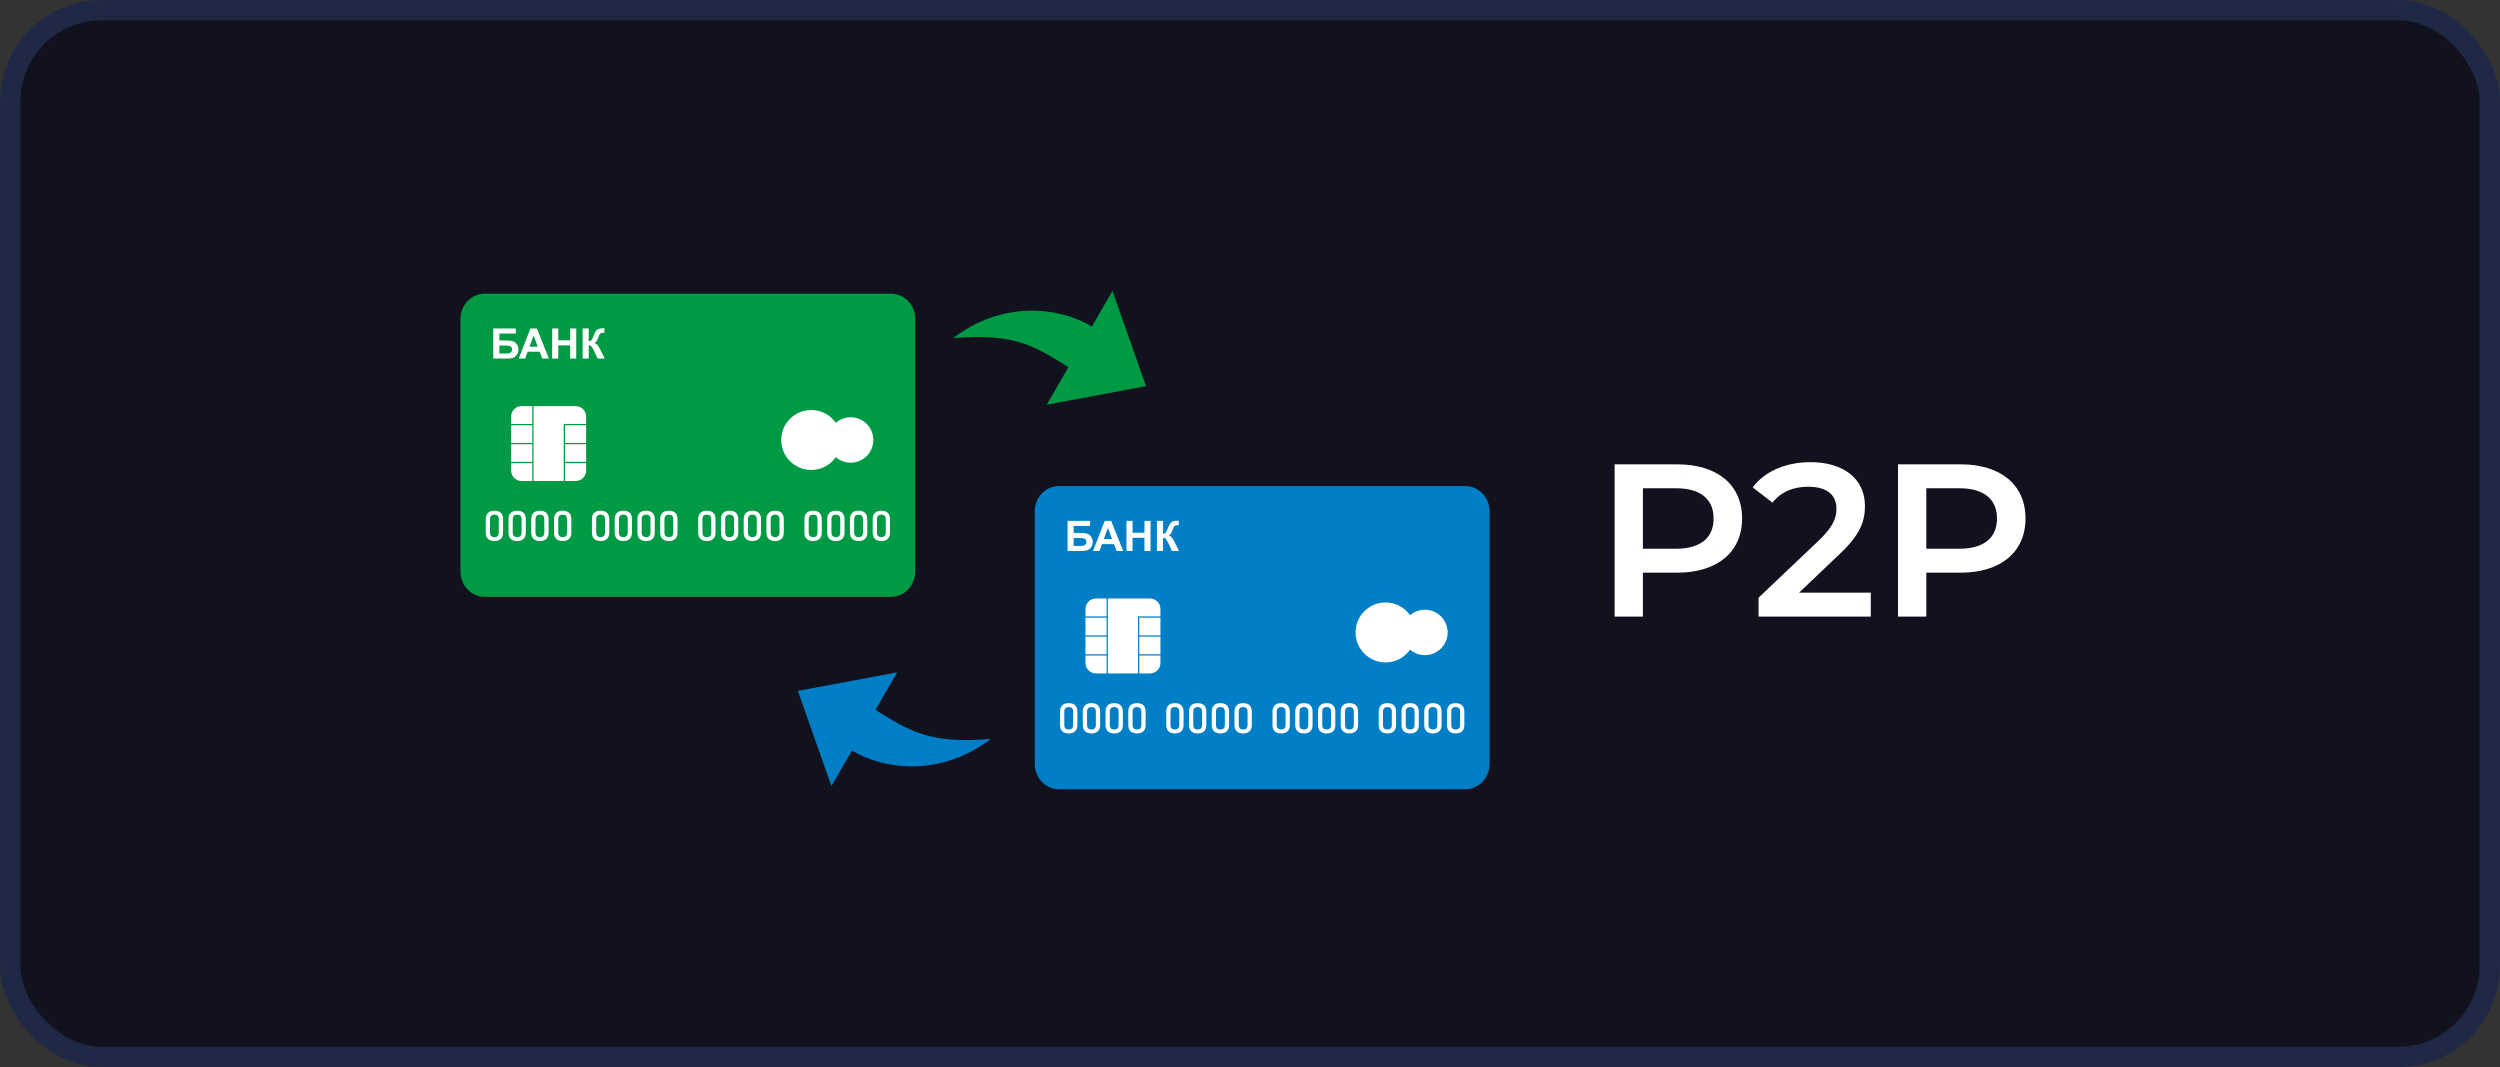 <svg width="246" height="105" viewBox="0 0 246 105" fill="none" xmlns="http://www.w3.org/2000/svg">
<rect x="0" y="0" width="246" height="105" fill="#333333" stroke="none"/>
<rect x="1" y="1" width="244" height="103" rx="9" fill="#11121E" stroke="#1F2946" stroke-width="2"/>
<path d="M87.67 28.895H47.698C46.379 28.895 45.309 30.008 45.309 31.381V56.243C45.309 57.616 46.379 58.729 47.698 58.729H87.67C88.99 58.729 90.06 57.616 90.06 56.243V31.381C90.06 30.008 88.99 28.895 87.67 28.895Z" fill="#009A44"/>
<path fill-rule="evenodd" clip-rule="evenodd" d="M52.377 43.585H50.299V41.844H52.377V43.585Z" fill="white"/>
<path fill-rule="evenodd" clip-rule="evenodd" d="M52.5 39.957H56.65C57.213 39.957 57.674 40.418 57.674 40.981V41.719H55.472V47.332H52.5V39.957Z" fill="white"/>
<path fill-rule="evenodd" clip-rule="evenodd" d="M52.377 47.332H51.323C50.76 47.332 50.299 46.871 50.299 46.308V45.57H52.377V47.332Z" fill="white"/>
<path fill-rule="evenodd" clip-rule="evenodd" d="M51.323 39.957H52.377V41.719H50.299V40.981C50.299 40.418 50.76 39.957 51.323 39.957Z" fill="white"/>
<path fill-rule="evenodd" clip-rule="evenodd" d="M52.377 45.449H50.299V43.707H52.377V45.449Z" fill="white"/>
<path fill-rule="evenodd" clip-rule="evenodd" d="M57.676 43.585H55.598V41.844H57.676V43.585Z" fill="white"/>
<path fill-rule="evenodd" clip-rule="evenodd" d="M57.676 45.449H55.598V43.707H57.676V45.449Z" fill="white"/>
<path fill-rule="evenodd" clip-rule="evenodd" d="M55.598 47.332H56.652C57.215 47.332 57.676 46.871 57.676 46.308V45.57H55.598V47.332H55.598Z" fill="white"/>
<path d="M48.65 53.237C48.37 53.237 48.159 53.164 48.014 53.019C47.869 52.873 47.797 52.67 47.797 52.409V51.082C47.797 50.821 47.87 50.617 48.015 50.472C48.16 50.327 48.372 50.254 48.65 50.254C48.929 50.254 49.141 50.327 49.286 50.471C49.43 50.615 49.502 50.82 49.502 51.083V52.409C49.502 52.671 49.43 52.874 49.285 53.02C49.14 53.165 48.928 53.237 48.65 53.237H48.65ZM48.65 52.848C48.798 52.848 48.907 52.81 48.978 52.735C49.048 52.659 49.083 52.551 49.083 52.409V51.083C49.083 50.941 49.048 50.833 48.978 50.757C48.908 50.681 48.799 50.644 48.65 50.644C48.5 50.644 48.391 50.681 48.321 50.757C48.251 50.833 48.216 50.941 48.216 51.083V52.409C48.216 52.551 48.251 52.66 48.322 52.735C48.393 52.81 48.502 52.848 48.65 52.848ZM50.889 53.237C50.609 53.237 50.398 53.164 50.253 53.019C50.108 52.873 50.036 52.67 50.036 52.409V51.082C50.036 50.821 50.109 50.617 50.254 50.472C50.399 50.327 50.611 50.254 50.889 50.254C51.168 50.254 51.38 50.327 51.524 50.471C51.669 50.615 51.741 50.82 51.741 51.083V52.409C51.741 52.671 51.669 52.874 51.524 53.02C51.379 53.165 51.167 53.237 50.889 53.237ZM50.889 52.848C51.036 52.848 51.146 52.81 51.217 52.735C51.287 52.659 51.322 52.551 51.322 52.409V51.083C51.322 50.941 51.287 50.833 51.217 50.757C51.147 50.681 51.038 50.644 50.889 50.644C50.739 50.644 50.63 50.681 50.56 50.757C50.49 50.833 50.455 50.941 50.455 51.083V52.409C50.455 52.551 50.49 52.66 50.561 52.735C50.632 52.81 50.74 52.848 50.889 52.848H50.889ZM53.127 53.237C52.848 53.237 52.636 53.164 52.492 53.019C52.347 52.873 52.275 52.67 52.275 52.409V51.082C52.275 50.821 52.348 50.617 52.493 50.472C52.638 50.327 52.85 50.254 53.127 50.254C53.407 50.254 53.619 50.327 53.763 50.471C53.908 50.615 53.98 50.82 53.98 51.083V52.409C53.98 52.671 53.908 52.874 53.763 53.02C53.618 53.165 53.406 53.237 53.127 53.237H53.127ZM53.127 52.848C53.275 52.848 53.385 52.81 53.455 52.735C53.526 52.659 53.561 52.551 53.561 52.409V51.083C53.561 50.941 53.526 50.833 53.456 50.757C53.386 50.681 53.277 50.644 53.127 50.644C52.978 50.644 52.869 50.681 52.799 50.757C52.729 50.833 52.694 50.941 52.694 51.083V52.409C52.694 52.551 52.729 52.66 52.8 52.735C52.871 52.81 52.979 52.848 53.127 52.848ZM55.366 53.237C55.087 53.237 54.875 53.164 54.731 53.019C54.586 52.873 54.514 52.67 54.514 52.409V51.082C54.514 50.821 54.587 50.617 54.732 50.472C54.877 50.327 55.089 50.254 55.366 50.254C55.646 50.254 55.858 50.327 56.002 50.471C56.147 50.615 56.219 50.82 56.219 51.083V52.409C56.219 52.671 56.147 52.874 56.002 53.02C55.856 53.165 55.645 53.237 55.366 53.237ZM55.366 52.848C55.514 52.848 55.624 52.81 55.694 52.735C55.764 52.659 55.799 52.551 55.799 52.409V51.083C55.799 50.941 55.765 50.833 55.695 50.757C55.625 50.681 55.515 50.644 55.366 50.644C55.217 50.644 55.107 50.681 55.038 50.757C54.968 50.833 54.933 50.941 54.933 51.083V52.409C54.933 52.551 54.968 52.66 55.039 52.735C55.11 52.81 55.218 52.848 55.366 52.848Z" fill="white"/>
<path d="M59.099 53.237C58.82 53.237 58.608 53.164 58.463 53.019C58.318 52.873 58.246 52.67 58.246 52.409V51.082C58.246 50.821 58.319 50.617 58.464 50.472C58.609 50.327 58.821 50.254 59.099 50.254C59.379 50.254 59.59 50.327 59.735 50.471C59.879 50.615 59.952 50.82 59.952 51.083V52.409C59.952 52.671 59.879 52.874 59.734 53.02C59.589 53.165 59.377 53.237 59.099 53.237H59.099ZM59.099 52.848C59.247 52.848 59.356 52.81 59.427 52.735C59.497 52.659 59.532 52.551 59.532 52.409V51.083C59.532 50.941 59.498 50.833 59.428 50.757C59.358 50.681 59.248 50.644 59.099 50.644C58.95 50.644 58.84 50.681 58.771 50.757C58.701 50.833 58.666 50.941 58.666 51.083V52.409C58.666 52.551 58.7 52.66 58.772 52.735C58.842 52.81 58.951 52.848 59.099 52.848H59.099ZM61.338 53.237C61.059 53.237 60.847 53.164 60.702 53.019C60.557 52.873 60.485 52.67 60.485 52.409V51.082C60.485 50.821 60.558 50.617 60.703 50.472C60.848 50.327 61.06 50.254 61.338 50.254C61.617 50.254 61.829 50.327 61.974 50.471C62.118 50.615 62.19 50.82 62.19 51.083V52.409C62.19 52.671 62.118 52.874 61.973 53.02C61.828 53.165 61.616 53.237 61.338 53.237H61.338ZM61.338 52.848C61.486 52.848 61.595 52.81 61.666 52.735C61.736 52.659 61.771 52.551 61.771 52.409V51.083C61.771 50.941 61.736 50.833 61.666 50.757C61.596 50.681 61.487 50.644 61.338 50.644C61.188 50.644 61.079 50.681 61.009 50.757C60.939 50.833 60.904 50.941 60.904 51.083V52.409C60.904 52.551 60.939 52.66 61.01 52.735C61.081 52.81 61.19 52.848 61.338 52.848ZM63.577 53.237C63.297 53.237 63.086 53.164 62.941 53.019C62.796 52.873 62.724 52.67 62.724 52.409V51.082C62.724 50.821 62.797 50.617 62.942 50.472C63.087 50.327 63.299 50.254 63.577 50.254C63.856 50.254 64.068 50.327 64.212 50.471C64.357 50.615 64.429 50.82 64.429 51.083V52.409C64.429 52.671 64.357 52.874 64.212 53.02C64.067 53.165 63.855 53.237 63.577 53.237ZM63.577 52.848C63.724 52.848 63.834 52.81 63.905 52.735C63.975 52.659 64.01 52.551 64.01 52.409V51.083C64.01 50.941 63.975 50.833 63.905 50.757C63.835 50.681 63.726 50.644 63.577 50.644C63.427 50.644 63.318 50.681 63.248 50.757C63.178 50.833 63.143 50.941 63.143 51.083V52.409C63.143 52.551 63.178 52.66 63.249 52.735C63.32 52.81 63.429 52.848 63.577 52.848H63.577ZM65.815 53.237C65.536 53.237 65.325 53.164 65.18 53.019C65.035 52.873 64.963 52.67 64.963 52.409V51.082C64.963 50.821 65.036 50.617 65.181 50.472C65.326 50.327 65.538 50.254 65.815 50.254C66.095 50.254 66.307 50.327 66.451 50.471C66.596 50.615 66.668 50.82 66.668 51.083V52.409C66.668 52.671 66.596 52.874 66.451 53.02C66.306 53.165 66.094 53.237 65.816 53.237H65.815ZM65.815 52.848C65.963 52.848 66.073 52.81 66.144 52.735C66.213 52.659 66.249 52.551 66.249 52.409V51.083C66.249 50.941 66.214 50.833 66.144 50.757C66.074 50.681 65.965 50.644 65.815 50.644C65.666 50.644 65.556 50.681 65.487 50.757C65.417 50.833 65.382 50.941 65.382 51.083V52.409C65.382 52.551 65.417 52.66 65.488 52.735C65.559 52.81 65.667 52.848 65.815 52.848H65.815Z" fill="white"/>
<path d="M69.554 53.237C69.275 53.237 69.063 53.164 68.918 53.019C68.773 52.873 68.701 52.67 68.701 52.409V51.082C68.701 50.821 68.774 50.617 68.919 50.472C69.064 50.327 69.276 50.254 69.554 50.254C69.834 50.254 70.045 50.327 70.19 50.471C70.334 50.615 70.407 50.82 70.407 51.083V52.409C70.407 52.671 70.334 52.874 70.189 53.02C70.044 53.165 69.832 53.237 69.554 53.237H69.554ZM69.554 52.848C69.702 52.848 69.811 52.81 69.882 52.735C69.952 52.659 69.987 52.551 69.987 52.409V51.083C69.987 50.941 69.953 50.833 69.883 50.757C69.812 50.681 69.703 50.644 69.554 50.644C69.404 50.644 69.295 50.681 69.225 50.757C69.156 50.833 69.121 50.941 69.121 51.083V52.409C69.121 52.551 69.156 52.66 69.226 52.735C69.297 52.81 69.406 52.848 69.554 52.848ZM71.793 53.237C71.514 53.237 71.302 53.164 71.157 53.019C71.012 52.873 70.94 52.67 70.94 52.409V51.082C70.94 50.821 71.013 50.617 71.158 50.472C71.303 50.327 71.515 50.254 71.793 50.254C72.073 50.254 72.284 50.327 72.429 50.471C72.573 50.615 72.645 50.82 72.645 51.083V52.409C72.645 52.671 72.573 52.874 72.428 53.02C72.283 53.165 72.071 53.237 71.793 53.237H71.793ZM71.793 52.848C71.941 52.848 72.05 52.81 72.121 52.735C72.191 52.659 72.226 52.551 72.226 52.409V51.083C72.226 50.941 72.192 50.833 72.121 50.757C72.052 50.681 71.942 50.644 71.793 50.644C71.644 50.644 71.534 50.681 71.465 50.757C71.394 50.833 71.359 50.941 71.359 51.083V52.409C71.359 52.551 71.394 52.66 71.465 52.735C71.536 52.81 71.645 52.848 71.793 52.848H71.793ZM74.032 53.237C73.753 53.237 73.541 53.164 73.396 53.019C73.251 52.873 73.179 52.67 73.179 52.409V51.082C73.179 50.821 73.252 50.617 73.397 50.472C73.542 50.327 73.754 50.254 74.032 50.254C74.311 50.254 74.523 50.327 74.668 50.471C74.812 50.615 74.884 50.82 74.884 51.083V52.409C74.884 52.671 74.812 52.874 74.667 53.02C74.522 53.165 74.31 53.237 74.032 53.237H74.032ZM74.032 52.848C74.18 52.848 74.289 52.81 74.36 52.735C74.43 52.659 74.465 52.551 74.465 52.409V51.083C74.465 50.941 74.43 50.833 74.36 50.757C74.29 50.681 74.181 50.644 74.031 50.644C73.882 50.644 73.773 50.681 73.703 50.757C73.633 50.833 73.598 50.941 73.598 51.083V52.409C73.598 52.551 73.633 52.66 73.704 52.735C73.775 52.81 73.883 52.848 74.031 52.848H74.032ZM76.27 53.237C75.991 53.237 75.78 53.164 75.635 53.019C75.49 52.873 75.418 52.67 75.418 52.409V51.082C75.418 50.821 75.491 50.617 75.636 50.472C75.781 50.327 75.993 50.254 76.27 50.254C76.55 50.254 76.762 50.327 76.906 50.471C77.051 50.615 77.123 50.82 77.123 51.083V52.409C77.123 52.671 77.051 52.874 76.906 53.02C76.761 53.165 76.549 53.237 76.27 53.237H76.27ZM76.27 52.848C76.418 52.848 76.528 52.81 76.599 52.735C76.669 52.659 76.704 52.551 76.704 52.409V51.083C76.704 50.941 76.669 50.833 76.599 50.757C76.529 50.681 76.42 50.644 76.27 50.644C76.121 50.644 76.012 50.681 75.942 50.757C75.872 50.833 75.837 50.941 75.837 51.083V52.409C75.837 52.551 75.872 52.66 75.943 52.735C76.014 52.81 76.123 52.848 76.271 52.848H76.27Z" fill="white"/>
<path d="M80.009 53.237C79.73 53.237 79.518 53.164 79.374 53.019C79.228 52.873 79.156 52.67 79.156 52.409V51.082C79.156 50.821 79.229 50.617 79.374 50.472C79.519 50.327 79.731 50.254 80.009 50.254C80.289 50.254 80.5 50.327 80.645 50.471C80.79 50.615 80.862 50.82 80.862 51.083V52.409C80.862 52.671 80.79 52.874 80.644 53.02C80.499 53.165 80.287 53.237 80.009 53.237H80.009ZM80.009 52.848C80.157 52.848 80.266 52.81 80.337 52.735C80.407 52.659 80.442 52.551 80.442 52.409V51.083C80.442 50.941 80.408 50.833 80.338 50.757C80.268 50.681 80.158 50.644 80.009 50.644C79.859 50.644 79.75 50.681 79.681 50.757C79.611 50.833 79.576 50.941 79.576 51.083V52.409C79.576 52.551 79.61 52.66 79.681 52.735C79.752 52.81 79.861 52.848 80.009 52.848H80.009ZM82.248 53.237C81.969 53.237 81.757 53.164 81.612 53.019C81.467 52.873 81.395 52.67 81.395 52.409V51.082C81.395 50.821 81.468 50.617 81.613 50.472C81.758 50.327 81.97 50.254 82.248 50.254C82.528 50.254 82.739 50.327 82.884 50.471C83.028 50.615 83.1 50.82 83.1 51.083V52.409C83.1 52.671 83.028 52.874 82.883 53.02C82.738 53.165 82.526 53.237 82.248 53.237ZM82.248 52.848C82.396 52.848 82.505 52.81 82.576 52.735C82.646 52.659 82.681 52.551 82.681 52.409V51.083C82.681 50.941 82.647 50.833 82.577 50.757C82.507 50.681 82.397 50.644 82.248 50.644C82.098 50.644 81.989 50.681 81.92 50.757C81.85 50.833 81.814 50.941 81.814 51.083V52.409C81.814 52.551 81.849 52.66 81.92 52.735C81.991 52.81 82.1 52.848 82.248 52.848H82.248ZM84.487 53.237C84.208 53.237 83.996 53.164 83.852 53.019C83.706 52.873 83.634 52.67 83.634 52.409V51.082C83.634 50.821 83.707 50.617 83.852 50.472C83.997 50.327 84.209 50.254 84.487 50.254C84.766 50.254 84.978 50.327 85.123 50.471C85.267 50.615 85.339 50.82 85.339 51.083V52.409C85.339 52.671 85.267 52.874 85.122 53.02C84.977 53.165 84.765 53.237 84.487 53.237ZM84.487 52.848C84.635 52.848 84.744 52.81 84.815 52.735C84.885 52.659 84.92 52.551 84.92 52.409V51.083C84.92 50.941 84.886 50.833 84.816 50.757C84.746 50.681 84.636 50.644 84.487 50.644C84.338 50.644 84.228 50.681 84.159 50.757C84.089 50.833 84.053 50.941 84.053 51.083V52.409C84.053 52.551 84.088 52.66 84.159 52.735C84.23 52.81 84.339 52.848 84.487 52.848H84.487ZM86.726 53.237C86.447 53.237 86.235 53.164 86.09 53.019C85.945 52.873 85.873 52.67 85.873 52.409V51.082C85.873 50.821 85.946 50.617 86.091 50.472C86.236 50.327 86.448 50.254 86.726 50.254C87.005 50.254 87.217 50.327 87.362 50.471C87.506 50.615 87.578 50.82 87.578 51.083V52.409C87.578 52.671 87.506 52.874 87.361 53.02C87.216 53.165 87.004 53.237 86.726 53.237H86.726ZM86.726 52.848C86.874 52.848 86.983 52.81 87.054 52.735C87.124 52.659 87.159 52.551 87.159 52.409V51.083C87.159 50.941 87.125 50.833 87.054 50.757C86.984 50.681 86.875 50.644 86.725 50.644C86.576 50.644 86.467 50.681 86.397 50.757C86.327 50.833 86.292 50.941 86.292 51.083V52.409C86.292 52.551 86.327 52.66 86.398 52.735C86.469 52.81 86.578 52.848 86.725 52.848H86.726Z" fill="white"/>
<path fill-rule="evenodd" clip-rule="evenodd" d="M79.825 40.344C80.826 40.344 81.709 40.842 82.243 41.603C82.634 41.265 83.145 41.06 83.703 41.06C84.936 41.06 85.936 42.06 85.936 43.294C85.936 44.528 84.936 45.528 83.703 45.528C83.144 45.528 82.634 45.323 82.243 44.985C81.709 45.746 80.826 46.244 79.825 46.244C78.196 46.244 76.875 44.923 76.875 43.294C76.875 41.664 78.196 40.344 79.825 40.344V40.344Z" fill="white"/>
<path d="M48.539 32.321H50.753V32.818H49.137V33.505H49.937C50.158 33.505 50.341 33.532 50.486 33.585C50.632 33.639 50.755 33.739 50.858 33.884C50.962 34.03 51.013 34.2 51.013 34.395C51.013 34.596 50.962 34.768 50.858 34.91C50.754 35.053 50.636 35.151 50.502 35.203C50.37 35.256 50.182 35.282 49.937 35.282H48.539V32.321ZM49.137 34.785H49.719C49.904 34.785 50.035 34.776 50.111 34.759C50.186 34.74 50.251 34.698 50.306 34.634C50.363 34.569 50.391 34.49 50.391 34.395C50.391 34.258 50.342 34.158 50.244 34.096C50.147 34.033 49.981 34.002 49.745 34.002H49.137V34.785Z" fill="white"/>
<path d="M54.013 35.282H53.362L53.104 34.609H51.92L51.676 35.282H51.042L52.195 32.321H52.827L54.013 35.282ZM52.912 34.111L52.504 33.012L52.104 34.111H52.912Z" fill="white"/>
<path d="M54.334 35.282V32.321H54.932V33.486H56.103V32.321H56.701V35.282H56.103V33.987H54.932V35.282H54.334Z" fill="white"/>
<path d="M57.331 32.321H57.929V33.581C58.063 33.568 58.153 33.534 58.2 33.478C58.247 33.423 58.32 33.27 58.418 33.018C58.542 32.697 58.667 32.498 58.792 32.42C58.916 32.342 59.116 32.303 59.392 32.303C59.405 32.303 59.434 32.302 59.479 32.301V32.743L59.394 32.741C59.271 32.741 59.182 32.757 59.125 32.788C59.069 32.817 59.023 32.863 58.988 32.925C58.953 32.987 58.901 33.114 58.832 33.307C58.796 33.409 58.756 33.495 58.713 33.563C58.671 33.632 58.597 33.697 58.489 33.757C58.622 33.795 58.732 33.871 58.818 33.985C58.906 34.1 59.001 34.261 59.105 34.47L59.509 35.282H58.806L58.453 34.517C58.447 34.506 58.436 34.485 58.418 34.454C58.411 34.443 58.387 34.397 58.343 34.315C58.267 34.169 58.203 34.078 58.154 34.042C58.105 34.005 58.03 33.987 57.929 33.985V35.282H57.331V32.321Z" fill="white"/>
<path fill-rule="evenodd" clip-rule="evenodd" d="M109.464 28.627C108.79 29.794 108.116 30.962 107.442 32.129C104.217 30.171 98.608 29.565 93.789 33.271C99.855 32.739 101.873 34.1 105.133 36.128L103.003 39.818L112.768 37.995L109.464 28.627Z" fill="#009A44"/>
<path d="M144.182 47.828H104.21C102.89 47.828 101.82 48.941 101.82 50.314V75.176C101.82 76.549 102.89 77.662 104.21 77.662H144.182C145.502 77.662 146.572 76.549 146.572 75.176V50.314C146.572 48.941 145.502 47.828 144.182 47.828Z" fill="#007FC6"/>
<path fill-rule="evenodd" clip-rule="evenodd" d="M108.889 62.519H106.811V60.777H108.889V62.519Z" fill="white"/>
<path fill-rule="evenodd" clip-rule="evenodd" d="M109.012 58.891H113.161C113.725 58.891 114.186 59.352 114.186 59.915V60.653H111.984V66.266H109.012V58.891Z" fill="white"/>
<path fill-rule="evenodd" clip-rule="evenodd" d="M108.889 66.266H107.835C107.272 66.266 106.811 65.805 106.811 65.242V64.504H108.889V66.266Z" fill="white"/>
<path fill-rule="evenodd" clip-rule="evenodd" d="M107.835 58.891H108.889V60.653H106.811V59.915C106.811 59.352 107.272 58.891 107.835 58.891Z" fill="white"/>
<path fill-rule="evenodd" clip-rule="evenodd" d="M108.889 64.382H106.811V62.641H108.889V64.382Z" fill="white"/>
<path fill-rule="evenodd" clip-rule="evenodd" d="M114.188 62.519H112.109V60.777H114.188V62.519Z" fill="white"/>
<path fill-rule="evenodd" clip-rule="evenodd" d="M114.188 64.382H112.109V62.641H114.188V64.382Z" fill="white"/>
<path fill-rule="evenodd" clip-rule="evenodd" d="M112.109 66.266H113.164C113.727 66.266 114.188 65.805 114.188 65.242V64.504H112.11V66.266H112.109Z" fill="white"/>
<path d="M105.161 72.171C104.882 72.171 104.67 72.098 104.526 71.952C104.381 71.807 104.309 71.603 104.309 71.342V70.016C104.309 69.754 104.382 69.55 104.527 69.405C104.672 69.26 104.884 69.188 105.161 69.188C105.441 69.188 105.653 69.26 105.797 69.405C105.942 69.549 106.014 69.753 106.014 70.016V71.342C106.014 71.605 105.942 71.808 105.797 71.953C105.652 72.098 105.44 72.171 105.161 72.171H105.161ZM105.161 71.782C105.309 71.782 105.419 71.744 105.489 71.668C105.559 71.593 105.595 71.484 105.595 71.342V70.016C105.595 69.874 105.56 69.766 105.49 69.69C105.42 69.615 105.311 69.577 105.161 69.577C105.012 69.577 104.903 69.615 104.833 69.69C104.763 69.766 104.728 69.874 104.728 70.016V71.342C104.728 71.484 104.763 71.593 104.834 71.668C104.905 71.744 105.013 71.782 105.161 71.782ZM107.4 72.171C107.121 72.171 106.909 72.098 106.765 71.952C106.62 71.807 106.548 71.603 106.548 71.342V70.016C106.548 69.754 106.62 69.55 106.766 69.405C106.911 69.26 107.123 69.188 107.4 69.188C107.68 69.188 107.892 69.26 108.036 69.405C108.181 69.549 108.253 69.753 108.253 70.016V71.342C108.253 71.605 108.181 71.808 108.035 71.953C107.89 72.098 107.679 72.171 107.4 72.171ZM107.4 71.782C107.548 71.782 107.658 71.744 107.728 71.668C107.798 71.593 107.833 71.484 107.833 71.342V70.016C107.833 69.874 107.799 69.766 107.729 69.69C107.659 69.615 107.55 69.577 107.4 69.577C107.251 69.577 107.142 69.615 107.072 69.69C107.002 69.766 106.967 69.874 106.967 70.016V71.342C106.967 71.484 107.002 71.593 107.073 71.668C107.144 71.744 107.252 71.782 107.4 71.782H107.4ZM109.639 72.171C109.36 72.171 109.148 72.098 109.004 71.952C108.859 71.807 108.786 71.603 108.786 71.342V70.016C108.786 69.754 108.859 69.55 109.004 69.405C109.15 69.26 109.361 69.188 109.639 69.188C109.919 69.188 110.131 69.26 110.275 69.405C110.42 69.549 110.492 69.753 110.492 70.016V71.342C110.492 71.605 110.42 71.808 110.274 71.953C110.129 72.098 109.917 72.171 109.639 72.171H109.639ZM109.639 71.782C109.787 71.782 109.896 71.744 109.967 71.668C110.037 71.593 110.072 71.484 110.072 71.342V70.016C110.072 69.874 110.038 69.766 109.968 69.69C109.898 69.615 109.788 69.577 109.639 69.577C109.49 69.577 109.38 69.615 109.311 69.69C109.241 69.766 109.206 69.874 109.206 70.016V71.342C109.206 71.484 109.241 71.593 109.312 71.668C109.382 71.744 109.491 71.782 109.639 71.782ZM111.878 72.171C111.599 72.171 111.387 72.098 111.243 71.952C111.098 71.807 111.025 71.603 111.025 71.342V70.016C111.025 69.754 111.098 69.55 111.243 69.405C111.389 69.26 111.6 69.188 111.878 69.188C112.158 69.188 112.369 69.26 112.514 69.405C112.658 69.549 112.731 69.753 112.731 70.016V71.342C112.731 71.605 112.658 71.808 112.513 71.953C112.368 72.098 112.156 72.171 111.878 72.171ZM111.878 71.782C112.026 71.782 112.135 71.744 112.206 71.668C112.276 71.593 112.311 71.484 112.311 71.342V70.016C112.311 69.874 112.277 69.766 112.207 69.69C112.137 69.615 112.027 69.577 111.878 69.577C111.729 69.577 111.619 69.615 111.55 69.69C111.48 69.766 111.445 69.874 111.445 70.016V71.342C111.445 71.484 111.48 71.593 111.551 71.668C111.621 71.744 111.73 71.782 111.878 71.782Z" fill="white"/>
<path d="M115.61 72.171C115.331 72.171 115.12 72.098 114.975 71.952C114.83 71.807 114.758 71.603 114.758 71.342V70.016C114.758 69.754 114.831 69.55 114.976 69.405C115.121 69.26 115.333 69.188 115.611 69.188C115.89 69.188 116.102 69.26 116.247 69.405C116.391 69.549 116.463 69.753 116.463 70.016V71.342C116.463 71.605 116.391 71.808 116.246 71.953C116.101 72.098 115.889 72.171 115.611 72.171H115.61ZM115.61 71.782C115.758 71.782 115.868 71.744 115.939 71.668C116.009 71.593 116.044 71.484 116.044 71.342V70.016C116.044 69.874 116.009 69.766 115.939 69.69C115.869 69.615 115.76 69.577 115.611 69.577C115.461 69.577 115.352 69.615 115.282 69.69C115.212 69.766 115.177 69.874 115.177 70.016V71.342C115.177 71.484 115.212 71.593 115.283 71.668C115.354 71.744 115.463 71.782 115.611 71.782H115.61ZM117.849 72.171C117.57 72.171 117.358 72.098 117.214 71.952C117.069 71.807 116.997 71.603 116.997 71.342V70.016C116.997 69.754 117.07 69.55 117.215 69.405C117.36 69.26 117.572 69.188 117.849 69.188C118.129 69.188 118.341 69.26 118.485 69.405C118.63 69.549 118.702 69.753 118.702 70.016V71.342C118.702 71.605 118.63 71.808 118.485 71.953C118.34 72.098 118.128 72.171 117.849 72.171H117.849ZM117.849 71.782C117.997 71.782 118.107 71.744 118.177 71.668C118.247 71.593 118.283 71.484 118.283 71.342V70.016C118.283 69.874 118.248 69.766 118.178 69.69C118.108 69.615 117.999 69.577 117.849 69.577C117.7 69.577 117.591 69.615 117.521 69.69C117.451 69.766 117.416 69.874 117.416 70.016V71.342C117.416 71.484 117.451 71.593 117.522 71.668C117.593 71.744 117.701 71.782 117.849 71.782ZM120.088 72.171C119.809 72.171 119.597 72.098 119.453 71.952C119.308 71.807 119.236 71.603 119.236 71.342V70.016C119.236 69.754 119.309 69.55 119.454 69.405C119.599 69.26 119.811 69.188 120.088 69.188C120.368 69.188 120.58 69.26 120.724 69.405C120.869 69.549 120.941 69.753 120.941 70.016V71.342C120.941 71.605 120.869 71.808 120.724 71.953C120.578 72.098 120.367 72.171 120.088 72.171ZM120.088 71.782C120.236 71.782 120.346 71.744 120.416 71.668C120.486 71.593 120.522 71.484 120.522 71.342V70.016C120.522 69.874 120.487 69.766 120.417 69.69C120.347 69.615 120.238 69.577 120.088 69.577C119.939 69.577 119.829 69.615 119.76 69.69C119.69 69.766 119.655 69.874 119.655 70.016V71.342C119.655 71.484 119.69 71.593 119.761 71.668C119.832 71.744 119.94 71.782 120.088 71.782H120.088ZM122.327 72.171C122.048 72.171 121.836 72.098 121.692 71.952C121.547 71.807 121.474 71.603 121.474 71.342V70.016C121.474 69.754 121.547 69.55 121.692 69.405C121.838 69.26 122.049 69.188 122.327 69.188C122.607 69.188 122.819 69.26 122.963 69.405C123.108 69.549 123.18 69.753 123.18 70.016V71.342C123.18 71.605 123.108 71.808 122.962 71.953C122.817 72.098 122.606 72.171 122.327 72.171H122.327ZM122.327 71.782C122.475 71.782 122.584 71.744 122.655 71.668C122.725 71.593 122.76 71.484 122.76 71.342V70.016C122.76 69.874 122.726 69.766 122.656 69.69C122.586 69.615 122.476 69.577 122.327 69.577C122.178 69.577 122.068 69.615 121.999 69.69C121.929 69.766 121.894 69.874 121.894 70.016V71.342C121.894 71.484 121.929 71.593 122 71.668C122.07 71.744 122.179 71.782 122.327 71.782H122.327Z" fill="white"/>
<path d="M126.066 72.171C125.786 72.171 125.575 72.098 125.43 71.952C125.285 71.807 125.213 71.603 125.213 71.342V70.016C125.213 69.754 125.286 69.55 125.431 69.405C125.576 69.26 125.788 69.188 126.066 69.188C126.345 69.188 126.557 69.26 126.702 69.405C126.846 69.549 126.918 69.753 126.918 70.016V71.342C126.918 71.605 126.846 71.808 126.701 71.953C126.556 72.098 126.344 72.171 126.066 72.171H126.066ZM126.066 71.782C126.214 71.782 126.323 71.744 126.394 71.668C126.464 71.593 126.499 71.484 126.499 71.342V70.016C126.499 69.874 126.464 69.766 126.394 69.69C126.324 69.615 126.215 69.577 126.065 69.577C125.916 69.577 125.807 69.615 125.737 69.69C125.667 69.766 125.632 69.874 125.632 70.016V71.342C125.632 71.484 125.667 71.593 125.738 71.668C125.809 71.744 125.917 71.782 126.066 71.782ZM128.304 72.171C128.025 72.171 127.814 72.098 127.669 71.952C127.524 71.807 127.452 71.603 127.452 71.342V70.016C127.452 69.754 127.525 69.55 127.67 69.405C127.815 69.26 128.027 69.188 128.305 69.188C128.584 69.188 128.796 69.26 128.941 69.405C129.085 69.549 129.157 69.753 129.157 70.016V71.342C129.157 71.605 129.085 71.808 128.94 71.953C128.795 72.098 128.583 72.171 128.305 72.171H128.304ZM128.304 71.782C128.452 71.782 128.562 71.744 128.633 71.668C128.703 71.593 128.738 71.484 128.738 71.342V70.016C128.738 69.874 128.703 69.766 128.633 69.69C128.563 69.615 128.454 69.577 128.304 69.577C128.155 69.577 128.046 69.615 127.976 69.69C127.906 69.766 127.871 69.874 127.871 70.016V71.342C127.871 71.484 127.906 71.593 127.977 71.668C128.048 71.744 128.157 71.782 128.305 71.782H128.304ZM130.543 72.171C130.264 72.171 130.053 72.098 129.908 71.952C129.763 71.807 129.691 71.603 129.691 71.342V70.016C129.691 69.754 129.764 69.55 129.909 69.405C130.054 69.26 130.266 69.188 130.543 69.188C130.823 69.188 131.035 69.26 131.179 69.405C131.324 69.549 131.396 69.753 131.396 70.016V71.342C131.396 71.605 131.324 71.808 131.179 71.953C131.034 72.098 130.822 72.171 130.543 72.171H130.543ZM130.543 71.782C130.691 71.782 130.801 71.744 130.871 71.668C130.942 71.593 130.977 71.484 130.977 71.342V70.016C130.977 69.874 130.942 69.766 130.872 69.69C130.802 69.615 130.693 69.577 130.543 69.577C130.394 69.577 130.284 69.615 130.215 69.69C130.145 69.766 130.11 69.874 130.11 70.016V71.342C130.11 71.484 130.145 71.593 130.216 71.668C130.287 71.744 130.395 71.782 130.543 71.782H130.543ZM132.782 72.171C132.503 72.171 132.291 72.098 132.147 71.952C132.002 71.807 131.929 71.603 131.929 71.342V70.016C131.929 69.754 132.002 69.55 132.148 69.405C132.293 69.26 132.505 69.188 132.782 69.188C133.062 69.188 133.274 69.26 133.418 69.405C133.563 69.549 133.635 69.753 133.635 70.016V71.342C133.635 71.605 133.562 71.808 133.417 71.953C133.272 72.098 133.06 72.171 132.782 72.171H132.782ZM132.782 71.782C132.93 71.782 133.04 71.744 133.11 71.668C133.18 71.593 133.216 71.484 133.216 71.342V70.016C133.216 69.874 133.181 69.766 133.111 69.69C133.041 69.615 132.932 69.577 132.782 69.577C132.633 69.577 132.524 69.615 132.454 69.69C132.384 69.766 132.349 69.874 132.349 70.016V71.342C132.349 71.484 132.384 71.593 132.455 71.668C132.526 71.744 132.634 71.782 132.782 71.782H132.782Z" fill="white"/>
<path d="M136.521 72.171C136.242 72.171 136.03 72.098 135.885 71.952C135.74 71.807 135.668 71.603 135.668 71.342V70.016C135.668 69.754 135.741 69.55 135.886 69.405C136.031 69.26 136.243 69.188 136.521 69.188C136.8 69.188 137.012 69.26 137.157 69.405C137.301 69.549 137.373 69.753 137.373 70.016V71.342C137.373 71.605 137.301 71.808 137.156 71.953C137.011 72.098 136.799 72.171 136.521 72.171H136.521ZM136.521 71.782C136.669 71.782 136.778 71.744 136.849 71.668C136.919 71.593 136.954 71.484 136.954 71.342V70.016C136.954 69.874 136.92 69.766 136.849 69.69C136.779 69.615 136.67 69.577 136.52 69.577C136.371 69.577 136.262 69.615 136.192 69.69C136.122 69.766 136.087 69.874 136.087 70.016V71.342C136.087 71.484 136.122 71.593 136.193 71.668C136.264 71.744 136.373 71.782 136.52 71.782H136.521ZM138.76 72.171C138.481 72.171 138.269 72.098 138.124 71.952C137.979 71.807 137.907 71.603 137.907 71.342V70.016C137.907 69.754 137.98 69.55 138.125 69.405C138.27 69.26 138.482 69.188 138.759 69.188C139.039 69.188 139.251 69.26 139.395 69.405C139.54 69.549 139.612 69.753 139.612 70.016V71.342C139.612 71.605 139.54 71.808 139.395 71.953C139.25 72.098 139.038 72.171 138.76 72.171ZM138.76 71.782C138.908 71.782 139.017 71.744 139.088 71.668C139.158 71.593 139.193 71.484 139.193 71.342V70.016C139.193 69.874 139.159 69.766 139.088 69.69C139.018 69.615 138.909 69.577 138.759 69.577C138.61 69.577 138.501 69.615 138.431 69.69C138.361 69.766 138.326 69.874 138.326 70.016V71.342C138.326 71.484 138.361 71.593 138.432 71.668C138.503 71.744 138.611 71.782 138.759 71.782H138.76ZM140.999 72.171C140.719 72.171 140.508 72.098 140.363 71.952C140.218 71.807 140.146 71.603 140.146 71.342V70.016C140.146 69.754 140.219 69.55 140.364 69.405C140.509 69.26 140.721 69.188 140.999 69.188C141.278 69.188 141.49 69.26 141.634 69.405C141.779 69.549 141.851 69.753 141.851 70.016V71.342C141.851 71.605 141.779 71.808 141.634 71.953C141.489 72.098 141.277 72.171 140.999 72.171ZM140.999 71.782C141.146 71.782 141.256 71.744 141.327 71.668C141.397 71.593 141.432 71.484 141.432 71.342V70.016C141.432 69.874 141.397 69.766 141.327 69.69C141.257 69.615 141.148 69.577 140.999 69.577C140.849 69.577 140.74 69.615 140.67 69.69C140.6 69.766 140.565 69.874 140.565 70.016V71.342C140.565 71.484 140.6 71.593 140.671 71.668C140.742 71.744 140.851 71.782 140.999 71.782H140.999ZM143.237 72.171C142.958 72.171 142.747 72.098 142.602 71.952C142.457 71.807 142.385 71.603 142.385 71.342V70.016C142.385 69.754 142.458 69.55 142.603 69.405C142.748 69.26 142.96 69.188 143.237 69.188C143.517 69.188 143.729 69.26 143.873 69.405C144.018 69.549 144.09 69.753 144.09 70.016V71.342C144.09 71.605 144.018 71.808 143.873 71.953C143.728 72.098 143.516 72.171 143.237 72.171H143.237ZM143.237 71.782C143.385 71.782 143.495 71.744 143.565 71.668C143.636 71.593 143.671 71.484 143.671 71.342V70.016C143.671 69.874 143.636 69.766 143.566 69.69C143.496 69.615 143.387 69.577 143.237 69.577C143.088 69.577 142.978 69.615 142.909 69.69C142.839 69.766 142.804 69.874 142.804 70.016V71.342C142.804 71.484 142.839 71.593 142.91 71.668C142.981 71.744 143.089 71.782 143.237 71.782H143.237Z" fill="white"/>
<path fill-rule="evenodd" clip-rule="evenodd" d="M136.337 59.281C137.337 59.281 138.221 59.779 138.755 60.541C139.146 60.202 139.656 59.998 140.214 59.998C141.448 59.998 142.448 60.998 142.448 62.231C142.448 63.465 141.448 64.465 140.214 64.465C139.656 64.465 139.146 64.26 138.755 63.922C138.221 64.683 137.337 65.182 136.337 65.182C134.708 65.182 133.387 63.861 133.387 62.231C133.387 60.602 134.707 59.281 136.337 59.281V59.281Z" fill="white"/>
<path d="M105.051 51.255H107.265V51.752H105.649V52.438H106.449C106.669 52.438 106.852 52.465 106.998 52.519C107.143 52.573 107.267 52.672 107.37 52.818C107.473 52.963 107.525 53.134 107.525 53.329C107.525 53.53 107.473 53.701 107.37 53.844C107.266 53.987 107.147 54.084 107.014 54.137C106.882 54.189 106.694 54.216 106.449 54.216H105.051V51.255ZM105.649 53.719H106.23C106.416 53.719 106.547 53.71 106.622 53.693C106.698 53.674 106.763 53.632 106.818 53.567C106.875 53.503 106.903 53.423 106.903 53.329C106.903 53.192 106.854 53.092 106.756 53.03C106.659 52.967 106.492 52.935 106.257 52.935H105.649V53.719Z" fill="white"/>
<path d="M110.525 54.216H109.874L109.616 53.543H108.432L108.188 54.216H107.553L108.707 51.255H109.339L110.525 54.216ZM109.424 53.044L109.016 51.945L108.616 53.044H109.424Z" fill="white"/>
<path d="M110.846 54.216V51.255H111.444V52.42H112.615V51.255H113.213V54.216H112.615V52.921H111.444V54.216H110.846Z" fill="white"/>
<path d="M113.843 51.255H114.441V52.515C114.574 52.502 114.665 52.467 114.712 52.412C114.759 52.357 114.832 52.203 114.93 51.951C115.054 51.631 115.178 51.432 115.304 51.353C115.427 51.275 115.627 51.236 115.904 51.236C115.917 51.236 115.946 51.236 115.99 51.234V51.677L115.906 51.675C115.783 51.675 115.693 51.69 115.637 51.721C115.58 51.751 115.535 51.797 115.5 51.858C115.465 51.92 115.413 52.048 115.344 52.24C115.308 52.343 115.268 52.428 115.225 52.497C115.183 52.566 115.108 52.63 115.001 52.691C115.134 52.728 115.244 52.804 115.33 52.919C115.417 53.033 115.513 53.195 115.617 53.404L116.021 54.216H115.318L114.964 53.45C114.959 53.439 114.947 53.419 114.93 53.388C114.923 53.377 114.898 53.33 114.855 53.248C114.778 53.103 114.715 53.012 114.665 52.975C114.617 52.939 114.542 52.92 114.441 52.919V54.216H113.843V51.255Z" fill="white"/>
<path fill-rule="evenodd" clip-rule="evenodd" d="M81.812 77.351C82.486 76.183 83.16 75.016 83.834 73.849C87.059 75.807 92.668 76.412 97.487 72.706C91.421 73.239 89.403 71.877 86.143 69.849L88.273 66.16L78.508 67.983L81.812 77.351L81.812 77.351Z" fill="#007FC6"/>
<path d="M165.044 45.691H158.879V60.675H161.662V56.351H165.044C168.982 56.351 171.423 54.317 171.423 51.021C171.423 47.703 168.982 45.691 165.044 45.691ZM164.915 53.996H161.662V48.045H164.915C167.356 48.045 168.618 49.137 168.618 51.021C168.618 52.904 167.356 53.996 164.915 53.996Z" fill="white"/>
<path d="M177.025 58.32L181.027 54.51C183.104 52.562 183.51 51.235 183.51 49.779C183.51 47.125 181.413 45.477 178.159 45.477C175.697 45.477 173.621 46.397 172.465 47.96L174.413 49.458C175.248 48.388 176.468 47.895 177.924 47.895C179.764 47.895 180.706 48.687 180.706 50.057C180.706 50.892 180.449 51.77 178.994 53.161L173.043 58.812V60.675H184.088V58.32H177.025Z" fill="white"/>
<path d="M192.93 45.691H186.765V60.675H189.548V56.351H192.93C196.868 56.351 199.309 54.317 199.309 51.021C199.309 47.703 196.868 45.691 192.93 45.691ZM192.801 53.996H189.548V48.045H192.801C195.241 48.045 196.504 49.137 196.504 51.021C196.504 52.904 195.241 53.996 192.801 53.996Z" fill="white"/>
</svg>
